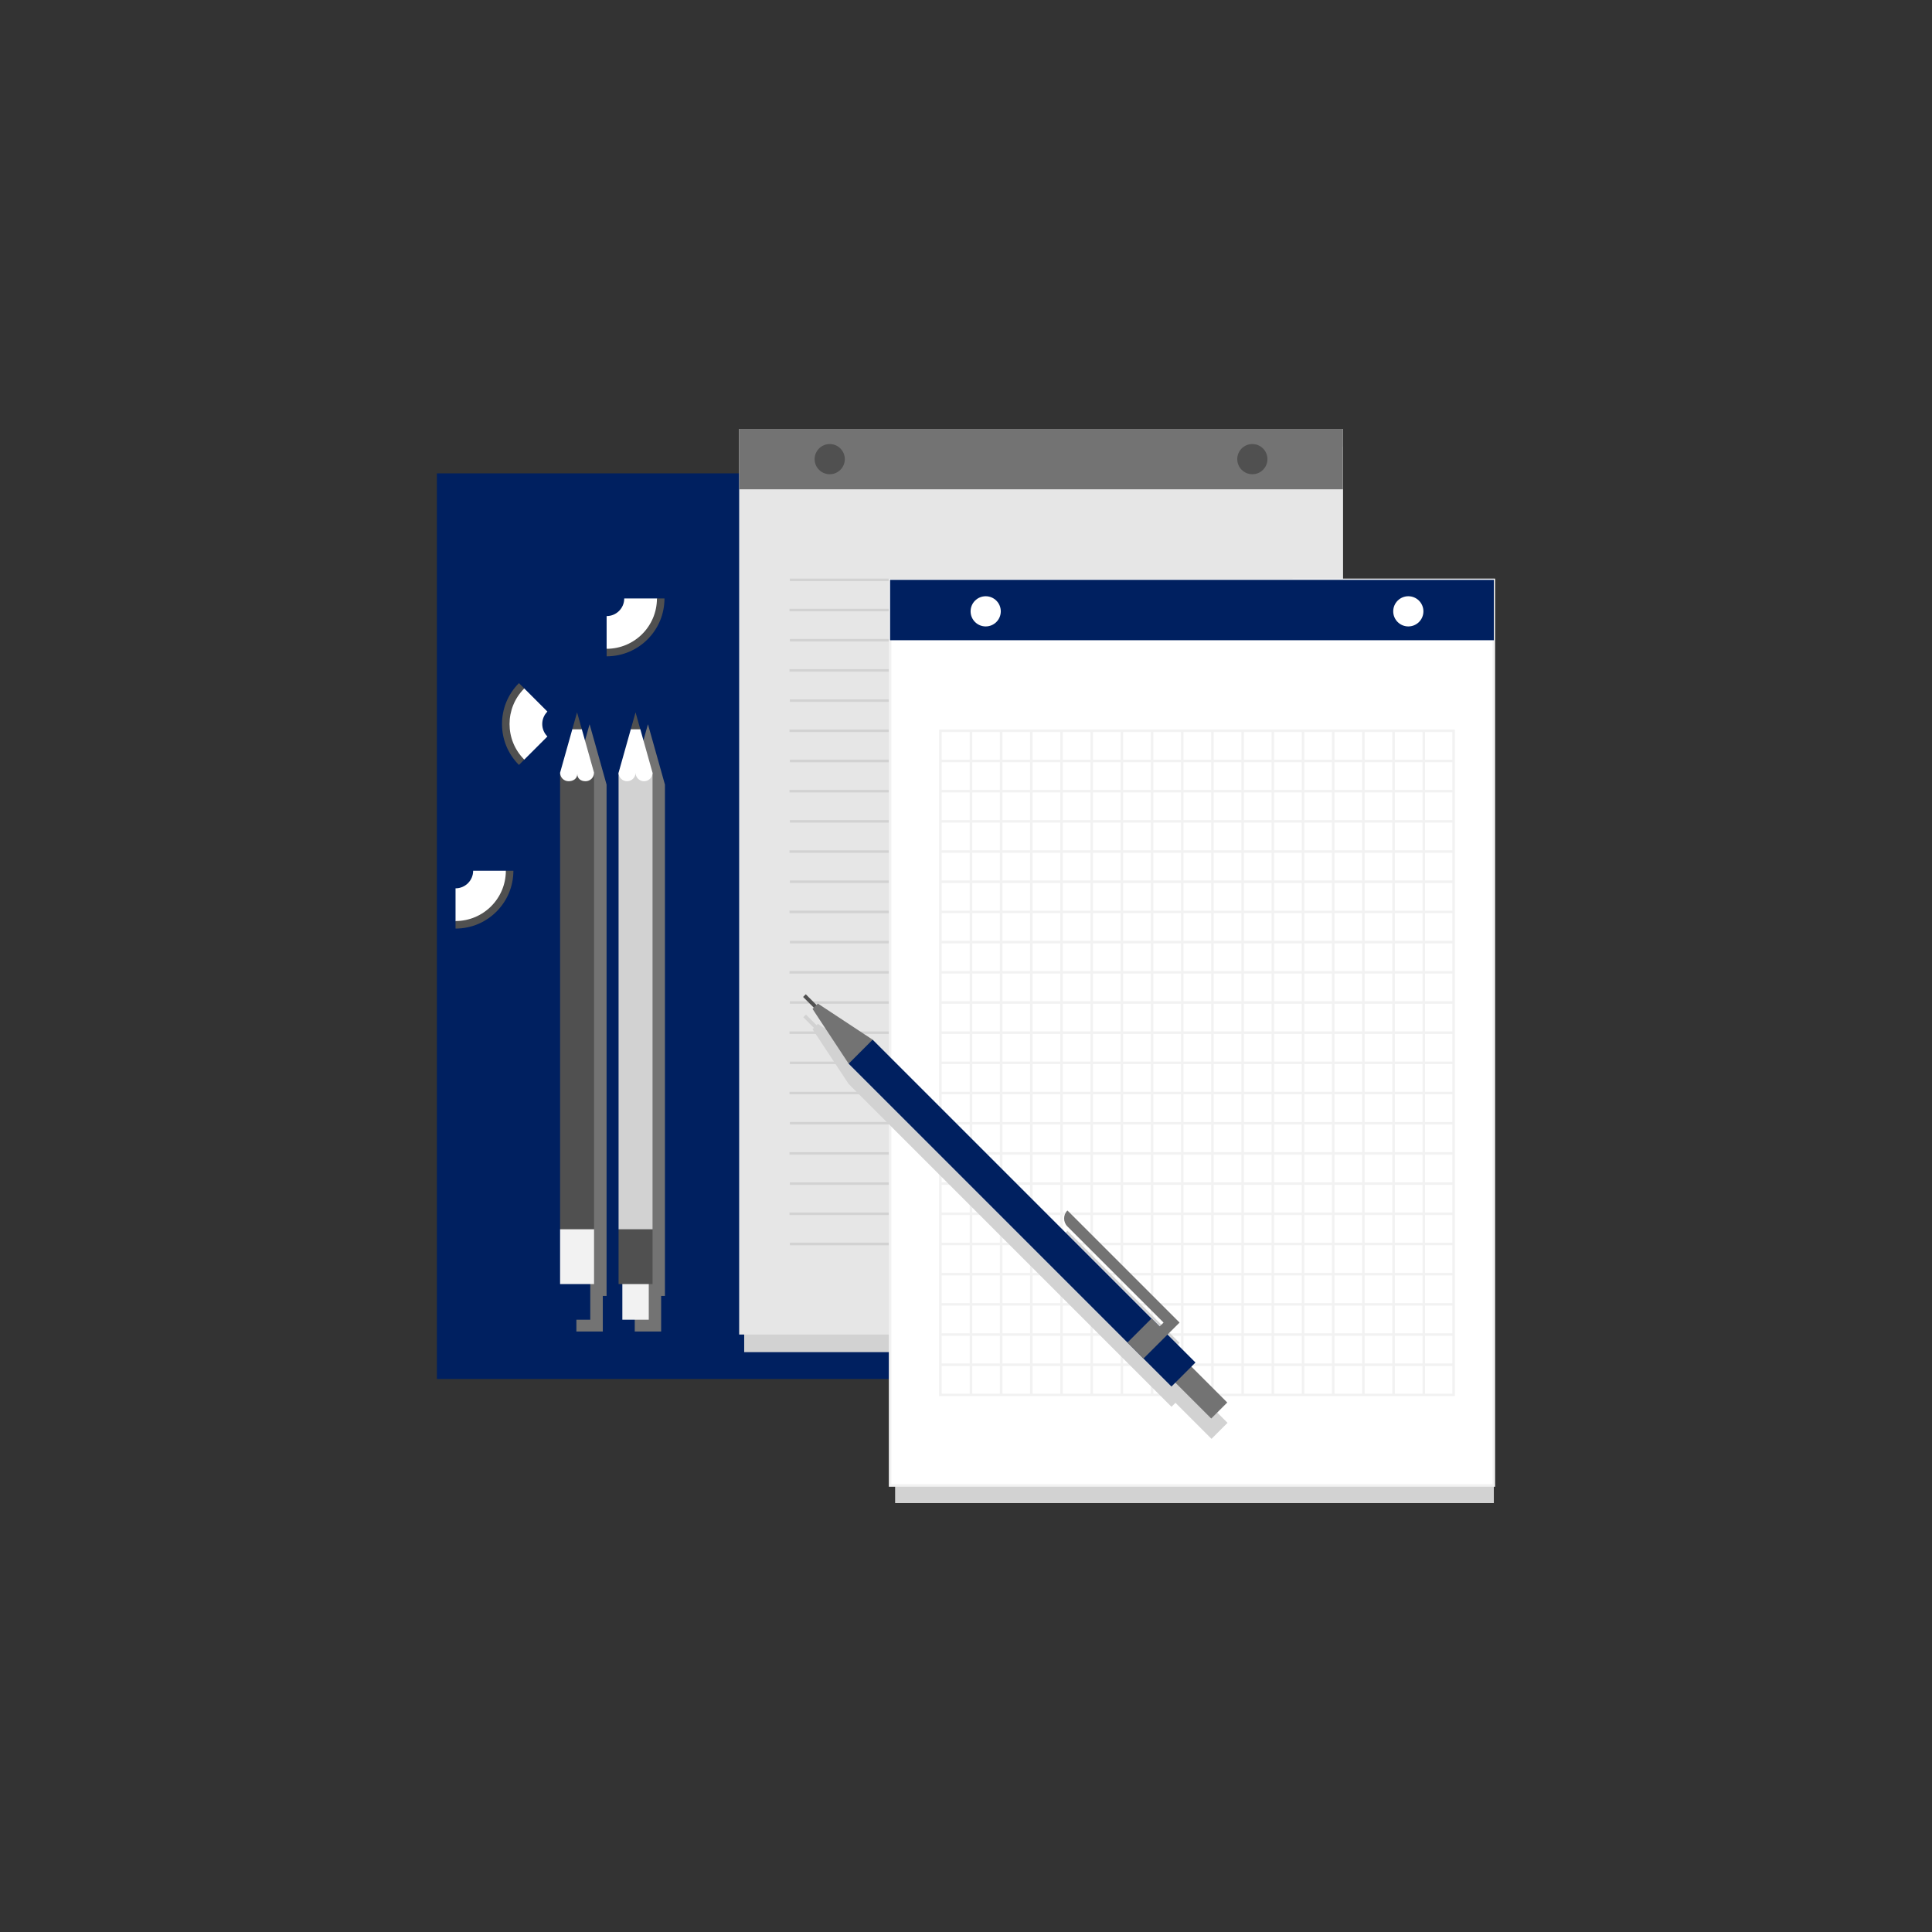 <svg viewBox="0 0 960 960" xmlns="http://www.w3.org/2000/svg" xmlns:xlink="http://www.w3.org/1999/xlink" id="5e206334-a6c9-498b-9c04-704b60c931c9" overflow="hidden"><rect x="0" y="0" width="960" height="960" fill="#333333" stroke="none"/><style>
.MsftOfcResponsive_Fill_002060 {
 fill:#002060; 
}
</style>
<rect x="217.09" y="235.209" width="300" height="450" class="MsftOfcResponsive_Fill_002060" fill="#002060"/><g><rect x="369.785" y="221.875" width="297.5" height="450" class="st1" fill="#D2D2D2"/><rect x="367.285" y="213.125" width="300" height="450" class="st2" fill="#E6E6E6"/><g><g><rect x="392.468" y="287.5" width="249.818" height="1.25" class="st1" fill="#D2D2D2"/><rect x="392.285" y="302.5" width="249.818" height="1.25" class="st1" fill="#D2D2D2"/><rect x="392.468" y="317.5" width="249.818" height="1.25" class="st1" fill="#D2D2D2"/><rect x="392.285" y="332.5" width="249.818" height="1.25" class="st1" fill="#D2D2D2"/><rect x="392.468" y="347.5" width="249.818" height="1.25" class="st1" fill="#D2D2D2"/><rect x="392.285" y="362.5" width="249.818" height="1.25" class="st1" fill="#D2D2D2"/><rect x="392.468" y="377.5" width="249.818" height="1.25" class="st1" fill="#D2D2D2"/><rect x="392.285" y="392.5" width="249.818" height="1.25" class="st1" fill="#D2D2D2"/></g><g><rect x="392.468" y="407.5" width="249.818" height="1.25" class="st1" fill="#D2D2D2"/><rect x="392.285" y="422.5" width="249.818" height="1.25" class="st1" fill="#D2D2D2"/><rect x="392.468" y="437.5" width="249.818" height="1.25" class="st1" fill="#D2D2D2"/><rect x="392.285" y="452.5" width="249.818" height="1.25" class="st1" fill="#D2D2D2"/><rect x="392.468" y="467.5" width="249.818" height="1.25" class="st1" fill="#D2D2D2"/><rect x="392.285" y="482.5" width="249.818" height="1.25" class="st1" fill="#D2D2D2"/><rect x="392.468" y="497.5" width="249.818" height="1.25" class="st1" fill="#D2D2D2"/><rect x="392.285" y="512.5" width="249.818" height="1.25" class="st1" fill="#D2D2D2"/></g><g><rect x="392.468" y="527.5" width="249.818" height="1.25" class="st1" fill="#D2D2D2"/><rect x="392.285" y="542.5" width="249.818" height="1.25" class="st1" fill="#D2D2D2"/><rect x="392.468" y="557.5" width="249.818" height="1.25" class="st1" fill="#D2D2D2"/><rect x="392.285" y="572.5" width="249.818" height="1.25" class="st1" fill="#D2D2D2"/><rect x="392.468" y="587.5" width="249.818" height="1.25" class="st1" fill="#D2D2D2"/><rect x="392.285" y="602.5" width="249.818" height="1.25" class="st1" fill="#D2D2D2"/><rect x="392.468" y="617.5" width="249.818" height="1.25" class="st1" fill="#D2D2D2"/></g></g><rect x="367.285" y="213.125" width="300" height="30" class="st3" fill="#737373"/><circle cx="412.285" cy="228.144" r="7.5" class="st4" fill="#505050"/><circle cx="622.285" cy="228.144" r="7.5" class="st4" fill="#505050"/></g><g><rect x="444.785" y="296.875" width="297.5" height="450" class="st1" fill="#D2D2D2"/><rect x="442.285" y="288.125" width="300" height="450" class="st5" fill="#FFFFFF"/><path d="M742.91 738.75 441.66 738.75 441.66 287.5 742.91 287.5 742.91 738.75ZM442.91 737.5 741.66 737.5 741.66 288.75 442.91 288.75 442.91 737.5Z" class="st6" fill="#F2F2F2"/><path d="M466.66 362.5 466.66 693.75 722.91 693.75 722.91 362.5 466.66 362.5ZM588.093 572.5 588.093 558.75 601.843 558.75 601.843 572.5 588.093 572.5ZM601.843 573.75 601.843 587.5 588.093 587.5 588.093 573.75 601.843 573.75ZM601.843 483.75 601.843 497.5 588.093 497.5 588.093 483.75 601.843 483.75ZM588.093 482.5 588.093 468.75 601.843 468.75 601.843 482.5 588.093 482.5ZM588.093 542.5 588.093 528.75 601.843 528.75 601.843 542.5 588.093 542.5ZM601.843 543.75 601.843 557.5 588.093 557.5 588.093 543.75 601.843 543.75ZM588.093 527.5 588.093 513.75 601.843 513.75 601.843 527.5 588.093 527.5ZM588.093 512.5 588.093 498.75 601.843 498.75 601.843 512.5 588.093 512.5ZM586.843 497.5 573.093 497.5 573.093 483.75 586.843 483.75 586.843 497.5ZM586.843 498.75 586.843 512.5 573.093 512.5 573.093 498.75 586.843 498.75ZM586.843 513.75 586.843 527.5 573.093 527.5 573.093 513.75 586.843 513.75ZM586.843 528.75 586.843 542.5 573.093 542.5 573.093 528.75 586.843 528.75ZM586.843 543.75 586.843 557.5 573.093 557.5 573.093 543.75 586.843 543.75ZM586.843 558.75 586.843 572.5 573.093 572.5 573.093 558.75 586.843 558.75ZM603.093 558.75 616.843 558.75 616.843 572.5 603.093 572.5 603.093 558.75ZM603.093 557.5 603.093 543.75 616.843 543.75 616.843 557.5 603.093 557.5ZM603.093 542.5 603.093 528.75 616.843 528.75 616.843 542.5 603.093 542.5ZM603.093 527.5 603.093 513.75 616.843 513.75 616.843 527.5 603.093 527.5ZM603.093 512.5 603.093 498.75 616.843 498.75 616.843 512.5 603.093 512.5ZM603.093 497.5 603.093 483.75 616.843 483.75 616.843 497.5 603.093 497.5ZM603.093 482.5 603.093 468.75 616.843 468.75 616.843 482.5 603.093 482.5ZM603.093 467.5 603.093 453.75 616.843 453.75 616.843 467.5 603.093 467.5ZM601.843 467.5 588.093 467.5 588.093 453.75 601.843 453.75 601.843 467.5ZM586.843 467.5 573.093 467.5 573.093 453.75 586.843 453.75 586.843 467.5ZM586.843 468.75 586.843 482.5 573.093 482.5 573.093 468.75 586.843 468.75ZM571.843 482.5 558.093 482.5 558.093 468.75 571.843 468.75 571.843 482.5ZM571.843 483.75 571.843 497.5 558.093 497.5 558.093 483.75 571.843 483.75ZM571.843 498.75 571.843 512.5 558.093 512.5 558.093 498.75 571.843 498.75ZM571.843 513.75 571.843 527.5 558.093 527.5 558.093 513.75 571.843 513.75ZM571.843 528.75 571.843 542.5 558.093 542.5 558.093 528.75 571.843 528.75ZM571.843 543.75 571.843 557.5 558.093 557.5 558.093 543.75 571.843 543.75ZM571.843 558.75 571.843 572.5 558.093 572.5 558.093 558.75 571.843 558.75ZM571.843 573.75 571.843 587.5 558.093 587.5 558.093 573.75 571.843 573.75ZM573.093 573.75 586.843 573.75 586.843 587.5 573.093 587.5 573.093 573.75ZM586.843 588.75 586.843 602.5 573.093 602.5 573.093 588.75 586.843 588.75ZM588.093 588.75 601.843 588.75 601.843 602.5 588.093 602.5 588.093 588.75ZM603.093 588.75 616.843 588.75 616.843 602.5 603.093 602.5 603.093 588.75ZM603.093 587.5 603.093 573.75 616.843 573.75 616.843 587.5 603.093 587.5ZM618.093 573.75 631.843 573.75 631.843 587.5 618.093 587.5 618.093 573.75ZM618.093 572.5 618.093 558.75 631.843 558.75 631.843 572.5 618.093 572.5ZM618.093 557.5 618.093 543.75 631.843 543.75 631.843 557.5 618.093 557.5ZM618.093 542.5 618.093 528.75 631.843 528.75 631.843 542.5 618.093 542.5ZM618.093 527.5 618.093 513.75 631.843 513.75 631.843 527.5 618.093 527.5ZM618.093 512.5 618.093 498.75 631.843 498.75 631.843 512.5 618.093 512.5ZM618.093 497.5 618.093 483.75 631.843 483.75 631.843 497.5 618.093 497.5ZM618.093 482.5 618.093 468.75 631.843 468.75 631.843 482.5 618.093 482.5ZM618.093 467.5 618.093 453.75 631.843 453.75 631.843 467.5 618.093 467.5ZM618.093 452.5 618.093 438.75 631.843 438.75 631.843 452.5 618.093 452.5ZM616.843 452.5 603.093 452.5 603.093 438.75 616.843 438.75 616.843 452.5ZM601.843 452.5 588.093 452.5 588.093 438.75 601.843 438.75 601.843 452.5ZM586.843 452.5 573.093 452.5 573.093 438.75 586.843 438.75 586.843 452.5ZM571.843 452.5 558.093 452.5 558.093 438.75 571.843 438.75 571.843 452.5ZM571.843 453.75 571.843 467.5 558.093 467.5 558.093 453.75 571.843 453.75ZM556.843 467.5 543.093 467.5 543.093 453.75 556.843 453.75 556.843 467.5ZM556.843 468.75 556.843 482.5 543.093 482.5 543.093 468.75 556.843 468.75ZM556.843 483.75 556.843 497.5 543.093 497.5 543.093 483.75 556.843 483.75ZM556.843 498.75 556.843 512.5 543.093 512.5 543.093 498.75 556.843 498.75ZM556.843 513.75 556.843 527.5 543.093 527.5 543.093 513.75 556.843 513.75ZM556.843 528.75 556.843 542.5 543.093 542.5 543.093 528.75 556.843 528.75ZM556.843 543.75 556.843 557.5 543.093 557.5 543.093 543.75 556.843 543.75ZM556.843 558.75 556.843 572.5 543.093 572.5 543.093 558.75 556.843 558.75ZM556.843 573.75 556.843 587.5 543.093 587.5 543.093 573.75 556.843 573.75ZM556.843 588.75 556.843 602.5 543.093 602.5 543.093 588.75 556.843 588.75ZM558.093 588.75 571.843 588.75 571.843 602.5 558.093 602.5 558.093 588.75ZM571.843 603.75 571.843 617.5 558.093 617.5 558.093 603.75 571.843 603.75ZM573.093 603.75 586.843 603.75 586.843 617.5 573.093 617.5 573.093 603.75ZM588.093 603.75 601.843 603.75 601.843 617.5 588.093 617.5 588.093 603.75ZM603.093 603.75 616.843 603.75 616.843 617.5 603.093 617.5 603.093 603.75ZM618.093 603.75 631.843 603.75 631.843 617.5 618.093 617.5 618.093 603.75ZM618.093 602.5 618.093 588.75 631.843 588.75 631.843 602.5 618.093 602.5ZM633.093 588.75 646.843 588.75 646.843 602.5 633.093 602.5 633.093 588.75ZM633.093 587.5 633.093 573.75 646.843 573.75 646.843 587.5 633.093 587.5ZM633.093 572.5 633.093 558.75 646.843 558.75 646.843 572.5 633.093 572.5ZM633.093 557.5 633.093 543.75 646.843 543.75 646.843 557.5 633.093 557.5ZM633.093 542.5 633.093 528.75 646.843 528.75 646.843 542.5 633.093 542.5ZM633.093 527.5 633.093 513.75 646.843 513.75 646.843 527.5 633.093 527.5ZM633.093 512.5 633.093 498.75 646.843 498.75 646.843 512.5 633.093 512.5ZM633.093 497.5 633.093 483.75 646.843 483.75 646.843 497.5 633.093 497.5ZM633.093 482.5 633.093 468.75 646.843 468.75 646.843 482.5 633.093 482.5ZM633.093 467.5 633.093 453.75 646.843 453.75 646.843 467.5 633.093 467.5ZM633.093 452.5 633.093 438.75 646.843 438.75 646.843 452.5 633.093 452.5ZM633.093 437.5 633.093 423.75 646.843 423.75 646.843 437.5 633.093 437.5ZM631.843 437.5 618.093 437.5 618.093 423.75 631.843 423.75 631.843 437.5ZM616.843 437.5 603.093 437.5 603.093 423.75 616.843 423.75 616.843 437.5ZM601.843 437.5 588.093 437.5 588.093 423.75 601.843 423.75 601.843 437.5ZM586.843 437.5 573.093 437.5 573.093 423.75 586.843 423.75 586.843 437.5ZM571.843 437.5 558.093 437.5 558.093 423.75 571.843 423.75 571.843 437.5ZM556.843 437.5 543.093 437.5 543.093 423.75 556.843 423.75 556.843 437.5ZM556.843 438.75 556.843 452.5 543.093 452.5 543.093 438.75 556.843 438.75ZM541.843 452.5 528.093 452.5 528.093 438.75 541.843 438.75 541.843 452.5ZM541.843 453.75 541.843 467.5 528.093 467.5 528.093 453.75 541.843 453.75ZM541.843 468.75 541.843 482.5 528.093 482.5 528.093 468.75 541.843 468.75ZM541.843 483.75 541.843 497.5 528.093 497.5 528.093 483.75 541.843 483.75ZM541.843 498.75 541.843 512.5 528.093 512.5 528.093 498.75 541.843 498.75ZM541.843 513.75 541.843 527.5 528.093 527.5 528.093 513.75 541.843 513.75ZM541.843 528.75 541.843 542.5 528.093 542.5 528.093 528.75 541.843 528.75ZM541.843 543.75 541.843 557.5 528.093 557.5 528.093 543.75 541.843 543.75ZM541.843 558.75 541.843 572.5 528.093 572.5 528.093 558.75 541.843 558.75ZM541.843 573.75 541.843 587.5 528.093 587.5 528.093 573.75 541.843 573.75ZM541.843 588.75 541.843 602.5 528.093 602.5 528.093 588.75 541.843 588.75ZM541.843 603.75 541.843 617.5 528.093 617.5 528.093 603.75 541.843 603.75ZM543.093 603.75 556.843 603.75 556.843 617.5 543.093 617.5 543.093 603.75ZM556.843 618.75 556.843 632.5 543.093 632.5 543.093 618.75 556.843 618.75ZM558.093 618.75 571.843 618.75 571.843 632.5 558.093 632.5 558.093 618.75ZM573.093 618.75 586.843 618.75 586.843 632.5 573.093 632.5 573.093 618.75ZM588.093 618.75 601.843 618.75 601.843 632.5 588.093 632.5 588.093 618.75ZM603.093 618.75 616.843 618.75 616.843 632.5 603.093 632.5 603.093 618.75ZM618.093 618.75 631.843 618.75 631.843 632.5 618.093 632.5 618.093 618.75ZM633.093 618.75 646.843 618.75 646.843 632.5 633.093 632.5 633.093 618.75ZM633.093 617.5 633.093 603.75 646.843 603.75 646.843 617.5 633.093 617.5ZM648.093 603.75 661.843 603.75 661.843 617.5 648.093 617.5 648.093 603.75ZM648.093 602.5 648.093 588.75 661.843 588.75 661.843 602.5 648.093 602.5ZM648.093 587.5 648.093 573.75 661.843 573.75 661.843 587.5 648.093 587.5ZM648.093 572.5 648.093 558.75 661.843 558.75 661.843 572.5 648.093 572.5ZM648.093 557.5 648.093 543.75 661.843 543.75 661.843 557.5 648.093 557.5ZM648.093 542.5 648.093 528.75 661.843 528.75 661.843 542.5 648.093 542.5ZM648.093 527.5 648.093 513.75 661.843 513.75 661.843 527.5 648.093 527.5ZM648.093 512.5 648.093 498.75 661.843 498.75 661.843 512.5 648.093 512.5ZM648.093 497.5 648.093 483.75 661.843 483.75 661.843 497.5 648.093 497.5ZM648.093 482.5 648.093 468.75 661.843 468.75 661.843 482.5 648.093 482.5ZM648.093 467.5 648.093 453.75 661.843 453.75 661.843 467.5 648.093 467.5ZM648.093 452.5 648.093 438.75 661.843 438.75 661.843 452.5 648.093 452.5ZM648.093 437.5 648.093 423.75 661.843 423.75 661.843 437.5 648.093 437.5ZM648.093 422.5 648.093 408.75 661.843 408.75 661.843 422.5 648.093 422.5ZM646.843 422.5 633.093 422.5 633.093 408.75 646.843 408.75 646.843 422.5ZM631.843 422.5 618.093 422.5 618.093 408.75 631.843 408.75 631.843 422.5ZM616.843 422.5 603.093 422.5 603.093 408.75 616.843 408.75 616.843 422.5ZM601.843 422.5 588.093 422.5 588.093 408.75 601.843 408.75 601.843 422.5ZM586.843 422.5 573.093 422.5 573.093 408.75 586.843 408.75 586.843 422.5ZM571.843 422.5 558.093 422.5 558.093 408.75 571.843 408.75 571.843 422.5ZM556.843 422.5 543.093 422.5 543.093 408.75 556.843 408.75 556.843 422.5ZM541.843 422.5 528.093 422.5 528.093 408.75 541.843 408.75 541.843 422.5ZM541.843 423.75 541.843 437.5 528.093 437.5 528.093 423.75 541.843 423.75ZM526.843 437.5 513.093 437.5 513.093 423.75 526.843 423.75 526.843 437.5ZM526.843 438.75 526.843 452.5 513.093 452.5 513.093 438.75 526.843 438.75ZM526.843 453.75 526.843 467.5 513.093 467.5 513.093 453.75 526.843 453.75ZM526.843 468.75 526.843 482.5 513.093 482.5 513.093 468.75 526.843 468.75ZM526.843 483.75 526.843 497.5 513.093 497.5 513.093 483.75 526.843 483.75ZM526.843 498.75 526.843 512.5 513.093 512.5 513.093 498.75 526.843 498.75ZM526.843 513.75 526.843 527.5 513.093 527.5 513.093 513.75 526.843 513.75ZM526.843 528.75 526.843 542.5 513.093 542.5 513.093 528.75 526.843 528.75ZM526.843 543.75 526.843 557.5 513.093 557.5 513.093 543.75 526.843 543.75ZM526.843 558.75 526.843 572.5 513.093 572.5 513.093 558.75 526.843 558.75ZM526.843 573.75 526.843 587.5 513.093 587.5 513.093 573.75 526.843 573.75ZM526.843 588.75 526.843 602.5 513.093 602.5 513.093 588.75 526.843 588.75ZM526.843 603.75 526.843 617.5 513.093 617.5 513.093 603.75 526.843 603.75ZM526.843 618.75 526.843 632.5 513.093 632.5 513.093 618.75 526.843 618.75ZM528.093 618.75 541.843 618.75 541.843 632.5 528.093 632.5 528.093 618.75ZM541.843 633.75 541.843 647.5 528.093 647.5 528.093 633.75 541.843 633.75ZM543.093 633.75 556.843 633.75 556.843 647.5 543.093 647.5 543.093 633.75ZM558.093 633.75 571.843 633.75 571.843 647.5 558.093 647.5 558.093 633.75ZM573.093 633.75 586.843 633.75 586.843 647.5 573.093 647.5 573.093 633.75ZM588.093 633.75 601.843 633.75 601.843 647.5 588.093 647.5 588.093 633.75ZM603.093 633.75 616.843 633.75 616.843 647.5 603.093 647.5 603.093 633.75ZM618.093 633.75 631.843 633.75 631.843 647.5 618.093 647.5 618.093 633.75ZM633.093 633.75 646.843 633.75 646.843 647.5 633.093 647.5 633.093 633.75ZM648.093 633.75 661.843 633.75 661.843 647.5 648.093 647.5 648.093 633.75ZM648.093 632.5 648.093 618.75 661.843 618.75 661.843 632.5 648.093 632.5ZM663.093 618.75 676.843 618.75 676.843 632.5 663.093 632.5 663.093 618.75ZM663.093 617.5 663.093 603.75 676.843 603.75 676.843 617.5 663.093 617.5ZM663.093 602.5 663.093 588.75 676.843 588.75 676.843 602.5 663.093 602.5ZM663.093 587.5 663.093 573.75 676.843 573.75 676.843 587.5 663.093 587.5ZM663.093 572.5 663.093 558.75 676.843 558.75 676.843 572.5 663.093 572.5ZM663.093 557.5 663.093 543.75 676.843 543.75 676.843 557.5 663.093 557.5ZM663.093 542.5 663.093 528.75 676.843 528.75 676.843 542.5 663.093 542.5ZM663.093 527.5 663.093 513.75 676.843 513.75 676.843 527.5 663.093 527.5ZM663.093 512.5 663.093 498.75 676.843 498.75 676.843 512.5 663.093 512.5ZM663.093 497.5 663.093 483.75 676.843 483.75 676.843 497.5 663.093 497.5ZM663.093 482.5 663.093 468.75 676.843 468.75 676.843 482.5 663.093 482.5ZM663.093 467.5 663.093 453.75 676.843 453.75 676.843 467.5 663.093 467.5ZM663.093 452.5 663.093 438.75 676.843 438.75 676.843 452.5 663.093 452.5ZM663.093 437.5 663.093 423.75 676.843 423.75 676.843 437.5 663.093 437.5ZM663.093 422.5 663.093 408.75 676.843 408.75 676.843 422.5 663.093 422.5ZM663.093 407.5 663.093 393.75 676.843 393.75 676.843 407.5 663.093 407.5ZM661.843 407.5 648.093 407.5 648.093 393.75 661.843 393.75 661.843 407.5ZM646.843 407.5 633.093 407.5 633.093 393.75 646.843 393.75 646.843 407.5ZM631.843 407.5 618.093 407.5 618.093 393.75 631.843 393.75 631.843 407.5ZM616.843 407.5 603.093 407.5 603.093 393.75 616.843 393.75 616.843 407.5ZM601.843 407.5 588.093 407.5 588.093 393.75 601.843 393.75 601.843 407.5ZM586.843 407.5 573.093 407.5 573.093 393.75 586.843 393.75 586.843 407.5ZM571.843 407.5 558.093 407.5 558.093 393.75 571.843 393.75 571.843 407.5ZM556.843 407.5 543.093 407.5 543.093 393.75 556.843 393.75 556.843 407.5ZM541.843 407.5 528.093 407.5 528.093 393.75 541.843 393.75 541.843 407.5ZM526.843 407.5 513.093 407.5 513.093 393.75 526.843 393.75 526.843 407.5ZM526.843 408.75 526.843 422.5 513.093 422.5 513.093 408.75 526.843 408.75ZM511.843 422.5 498.093 422.5 498.093 408.75 511.843 408.75 511.843 422.5ZM511.843 423.75 511.843 437.5 498.093 437.5 498.093 423.75 511.843 423.75ZM511.843 438.75 511.843 452.5 498.093 452.5 498.093 438.75 511.843 438.75ZM511.843 453.75 511.843 467.5 498.093 467.5 498.093 453.75 511.843 453.75ZM511.843 468.75 511.843 482.5 498.093 482.5 498.093 468.75 511.843 468.75ZM511.843 483.75 511.843 497.5 498.093 497.5 498.093 483.75 511.843 483.75ZM511.843 498.75 511.843 512.5 498.093 512.5 498.093 498.75 511.843 498.75ZM511.843 513.75 511.843 527.5 498.093 527.5 498.093 513.75 511.843 513.75ZM511.843 528.75 511.843 542.5 498.093 542.5 498.093 528.75 511.843 528.75ZM511.843 543.75 511.843 557.5 498.093 557.5 498.093 543.75 511.843 543.75ZM511.843 558.75 511.843 572.5 498.093 572.5 498.093 558.75 511.843 558.75ZM511.843 573.75 511.843 587.5 498.093 587.5 498.093 573.75 511.843 573.75ZM511.843 588.75 511.843 602.5 498.093 602.5 498.093 588.75 511.843 588.75ZM511.843 603.75 511.843 617.5 498.093 617.5 498.093 603.75 511.843 603.75ZM511.843 618.75 511.843 632.5 498.093 632.5 498.093 618.75 511.843 618.75ZM511.843 633.75 511.843 647.5 498.093 647.5 498.093 633.75 511.843 633.75ZM513.093 633.75 526.843 633.75 526.843 647.5 513.093 647.5 513.093 633.75ZM526.843 648.75 526.843 662.5 513.093 662.5 513.093 648.75 526.843 648.75ZM528.093 648.75 541.843 648.75 541.843 662.5 528.093 662.5 528.093 648.75ZM543.093 648.75 556.843 648.75 556.843 662.5 543.093 662.5 543.093 648.75ZM558.093 648.75 571.843 648.75 571.843 662.5 558.093 662.5 558.093 648.75ZM573.093 648.75 586.843 648.75 586.843 662.5 573.093 662.5 573.093 648.75ZM588.093 648.75 601.843 648.75 601.843 662.5 588.093 662.5 588.093 648.75ZM603.093 648.75 616.843 648.75 616.843 662.5 603.093 662.5 603.093 648.75ZM618.093 648.75 631.843 648.75 631.843 662.5 618.093 662.5 618.093 648.75ZM633.093 648.75 646.843 648.75 646.843 662.5 633.093 662.5 633.093 648.75ZM648.093 648.75 661.843 648.75 661.843 662.5 648.093 662.5 648.093 648.75ZM663.093 648.75 676.843 648.75 676.843 662.5 663.093 662.5 663.093 648.75ZM663.093 647.5 663.093 633.75 676.843 633.75 676.843 647.5 663.093 647.5ZM678.093 633.75 691.843 633.75 691.843 647.5 678.093 647.5 678.093 633.75ZM678.093 632.5 678.093 618.75 691.843 618.75 691.843 632.5 678.093 632.5ZM678.093 617.5 678.093 603.75 691.843 603.75 691.843 617.5 678.093 617.5ZM678.093 602.5 678.093 588.75 691.843 588.75 691.843 602.5 678.093 602.5ZM678.093 587.5 678.093 573.75 691.843 573.75 691.843 587.5 678.093 587.5ZM678.093 572.5 678.093 558.75 691.843 558.75 691.843 572.5 678.093 572.5ZM678.093 557.5 678.093 543.75 691.843 543.75 691.843 557.5 678.093 557.5ZM678.093 542.5 678.093 528.75 691.843 528.75 691.843 542.5 678.093 542.5ZM678.093 527.5 678.093 513.75 691.843 513.75 691.843 527.5 678.093 527.5ZM678.093 512.5 678.093 498.75 691.843 498.75 691.843 512.5 678.093 512.5ZM678.093 497.5 678.093 483.75 691.843 483.75 691.843 497.5 678.093 497.5ZM678.093 482.5 678.093 468.75 691.843 468.75 691.843 482.5 678.093 482.5ZM678.093 467.5 678.093 453.75 691.843 453.75 691.843 467.5 678.093 467.5ZM678.093 452.5 678.093 438.75 691.843 438.75 691.843 452.5 678.093 452.5ZM678.093 437.5 678.093 423.75 691.843 423.75 691.843 437.5 678.093 437.5ZM678.093 422.5 678.093 408.75 691.843 408.75 691.843 422.5 678.093 422.5ZM678.093 407.5 678.093 393.75 691.843 393.75 691.843 407.5 678.093 407.5ZM678.093 392.5 678.093 378.75 691.843 378.75 691.843 392.5 678.093 392.5ZM676.843 392.5 663.093 392.5 663.093 378.75 676.843 378.75 676.843 392.5ZM661.843 392.5 648.093 392.5 648.093 378.75 661.843 378.75 661.843 392.5ZM646.843 392.5 633.093 392.5 633.093 378.75 646.843 378.75 646.843 392.5ZM631.843 392.5 618.093 392.5 618.093 378.75 631.843 378.75 631.843 392.5ZM616.843 392.5 603.093 392.5 603.093 378.75 616.843 378.75 616.843 392.5ZM601.843 392.5 588.093 392.5 588.093 378.75 601.843 378.75 601.843 392.5ZM586.843 392.5 573.093 392.5 573.093 378.75 586.843 378.75 586.843 392.5ZM571.843 392.5 558.093 392.5 558.093 378.75 571.843 378.75 571.843 392.5ZM556.843 392.5 543.093 392.5 543.093 378.75 556.843 378.75 556.843 392.5ZM541.843 392.5 528.093 392.5 528.093 378.75 541.843 378.75 541.843 392.5ZM526.843 392.5 513.093 392.5 513.093 378.75 526.843 378.75 526.843 392.5ZM511.843 392.5 498.093 392.5 498.093 378.75 511.843 378.75 511.843 392.5ZM511.843 393.75 511.843 407.5 498.093 407.5 498.093 393.75 511.843 393.75ZM496.843 407.5 483.093 407.5 483.093 393.75 496.843 393.75 496.843 407.5ZM496.843 408.75 496.843 422.5 483.093 422.5 483.093 408.75 496.843 408.75ZM496.843 423.75 496.843 437.5 483.093 437.5 483.093 423.75 496.843 423.75ZM496.843 438.75 496.843 452.5 483.093 452.5 483.093 438.75 496.843 438.75ZM496.843 453.75 496.843 467.5 483.093 467.5 483.093 453.75 496.843 453.75ZM496.843 468.75 496.843 482.5 483.093 482.5 483.093 468.75 496.843 468.75ZM496.843 483.75 496.843 497.5 483.093 497.5 483.093 483.75 496.843 483.75ZM496.843 498.75 496.843 512.5 483.093 512.5 483.093 498.75 496.843 498.75ZM496.843 513.75 496.843 527.5 483.093 527.5 483.093 513.75 496.843 513.75ZM496.843 528.75 496.843 542.5 483.093 542.5 483.093 528.75 496.843 528.75ZM496.843 543.75 496.843 557.5 483.093 557.5 483.093 543.75 496.843 543.75ZM496.843 558.75 496.843 572.5 483.093 572.5 483.093 558.75 496.843 558.75ZM496.843 573.75 496.843 587.5 483.093 587.5 483.093 573.75 496.843 573.75ZM496.843 588.75 496.843 602.5 483.093 602.5 483.093 588.75 496.843 588.75ZM496.843 603.75 496.843 617.5 483.093 617.5 483.093 603.75 496.843 603.75ZM496.843 618.75 496.843 632.5 483.093 632.5 483.093 618.75 496.843 618.75ZM496.843 633.75 496.843 647.5 483.093 647.5 483.093 633.75 496.843 633.75ZM496.843 648.75 496.843 662.5 483.093 662.5 483.093 648.75 496.843 648.75ZM498.093 648.75 511.843 648.75 511.843 662.5 498.093 662.5 498.093 648.75ZM511.843 663.75 511.843 677.5 498.093 677.5 498.093 663.75 511.843 663.75ZM513.093 663.75 526.843 663.75 526.843 677.5 513.093 677.5 513.093 663.75ZM528.093 663.75 541.843 663.75 541.843 677.5 528.093 677.5 528.093 663.75ZM543.093 663.75 556.843 663.75 556.843 677.5 543.093 677.5 543.093 663.75ZM558.093 663.75 571.843 663.75 571.843 677.5 558.093 677.5 558.093 663.75ZM573.093 663.75 586.843 663.75 586.843 677.5 573.093 677.5 573.093 663.75ZM588.093 663.75 601.843 663.75 601.843 677.5 588.093 677.5 588.093 663.75ZM603.093 663.75 616.843 663.75 616.843 677.5 603.093 677.5 603.093 663.75ZM618.093 663.75 631.843 663.75 631.843 677.5 618.093 677.5 618.093 663.75ZM633.093 663.75 646.843 663.75 646.843 677.5 633.093 677.5 633.093 663.75ZM648.093 663.75 661.843 663.75 661.843 677.5 648.093 677.5 648.093 663.75ZM663.093 663.75 676.843 663.75 676.843 677.5 663.093 677.5 663.093 663.75ZM678.093 663.75 691.843 663.75 691.843 677.5 678.093 677.5 678.093 663.75ZM678.093 662.5 678.093 648.75 691.843 648.75 691.843 662.5 678.093 662.5ZM693.093 648.75 706.843 648.75 706.843 662.5 693.093 662.5 693.093 648.75ZM693.093 647.5 693.093 633.75 706.843 633.75 706.843 647.5 693.093 647.5ZM693.093 632.5 693.093 618.75 706.843 618.75 706.843 632.5 693.093 632.5ZM693.093 617.5 693.093 603.75 706.843 603.75 706.843 617.5 693.093 617.5ZM693.093 602.5 693.093 588.75 706.843 588.75 706.843 602.5 693.093 602.5ZM693.093 587.5 693.093 573.75 706.843 573.75 706.843 587.5 693.093 587.5ZM693.093 572.5 693.093 558.75 706.843 558.75 706.843 572.5 693.093 572.5ZM693.093 557.5 693.093 543.75 706.843 543.75 706.843 557.5 693.093 557.5ZM693.093 542.5 693.093 528.75 706.843 528.75 706.843 542.5 693.093 542.5ZM693.093 527.5 693.093 513.75 706.843 513.75 706.843 527.5 693.093 527.5ZM693.093 512.5 693.093 498.75 706.843 498.75 706.843 512.5 693.093 512.5ZM693.093 497.5 693.093 483.75 706.843 483.75 706.843 497.5 693.093 497.5ZM693.093 482.5 693.093 468.75 706.843 468.75 706.843 482.5 693.093 482.5ZM693.093 467.5 693.093 453.75 706.843 453.75 706.843 467.5 693.093 467.5ZM693.093 452.5 693.093 438.75 706.843 438.75 706.843 452.5 693.093 452.5ZM693.093 437.5 693.093 423.75 706.843 423.75 706.843 437.5 693.093 437.5ZM693.093 422.5 693.093 408.75 706.843 408.75 706.843 422.5 693.093 422.5ZM693.093 407.5 693.093 393.75 706.843 393.75 706.843 407.5 693.093 407.5ZM693.093 392.5 693.093 378.75 706.843 378.75 706.843 392.5 693.093 392.5ZM693.093 377.5 693.093 363.75 706.843 363.75 706.843 377.5 693.093 377.5ZM691.843 377.5 678.093 377.5 678.093 363.75 691.843 363.75 691.843 377.5ZM676.843 377.5 663.093 377.5 663.093 363.75 676.843 363.75 676.843 377.5ZM661.843 377.5 648.093 377.5 648.093 363.75 661.843 363.75 661.843 377.5ZM646.843 377.5 633.093 377.5 633.093 363.75 646.843 363.75 646.843 377.5ZM631.843 377.5 618.093 377.5 618.093 363.75 631.843 363.75 631.843 377.5ZM616.843 377.5 603.093 377.5 603.093 363.75 616.843 363.75 616.843 377.5ZM601.843 377.5 588.093 377.5 588.093 363.75 601.843 363.75 601.843 377.5ZM586.843 377.5 573.093 377.5 573.093 363.75 586.843 363.75 586.843 377.5ZM571.843 377.5 558.093 377.5 558.093 363.75 571.843 363.75 571.843 377.5ZM556.843 377.5 543.093 377.5 543.093 363.75 556.843 363.75 556.843 377.5ZM541.843 377.5 528.093 377.5 528.093 363.75 541.843 363.75 541.843 377.5ZM526.843 377.5 513.093 377.5 513.093 363.75 526.843 363.75 526.843 377.5ZM511.843 377.5 498.093 377.5 498.093 363.75 511.843 363.75 511.843 377.5ZM496.843 377.5 483.093 377.5 483.093 363.75 496.843 363.75 496.843 377.5ZM496.843 378.75 496.843 392.5 483.093 392.5 483.093 378.75 496.843 378.75ZM481.843 392.5 467.91 392.5 467.91 378.75 481.842 378.75 481.842 392.5ZM467.91 393.75 481.842 393.75 481.842 407.5 467.91 407.5 467.91 393.75ZM481.843 408.75 481.843 422.5 467.91 422.5 467.91 408.75 481.843 408.75ZM467.91 423.75 481.842 423.75 481.842 437.5 467.91 437.5 467.91 423.75ZM481.843 438.75 481.843 452.5 467.91 452.5 467.91 438.75 481.843 438.75ZM467.91 453.75 481.842 453.75 481.842 467.5 467.91 467.5 467.91 453.75ZM481.843 468.75 481.843 482.5 467.91 482.5 467.91 468.75 481.843 468.75ZM467.91 483.75 481.842 483.75 481.842 497.5 467.91 497.5 467.91 483.75ZM481.843 498.75 481.843 512.5 467.91 512.5 467.91 498.75 481.843 498.75ZM467.91 513.75 481.842 513.75 481.842 527.5 467.91 527.5 467.91 513.75ZM481.843 528.75 481.843 542.5 467.91 542.5 467.91 528.75 481.843 528.75ZM467.91 543.75 481.842 543.75 481.842 557.5 467.91 557.5 467.91 543.75ZM481.843 558.75 481.843 572.5 467.91 572.5 467.91 558.75 481.843 558.75ZM467.91 573.75 481.842 573.75 481.842 587.5 467.91 587.5 467.91 573.75ZM481.843 588.75 481.843 602.5 467.91 602.5 467.91 588.75 481.843 588.75ZM467.91 603.75 481.842 603.75 481.842 617.5 467.91 617.5 467.91 603.75ZM481.843 618.75 481.843 632.5 467.91 632.5 467.91 618.75 481.843 618.75ZM467.91 633.75 481.842 633.75 481.842 647.5 467.91 647.5 467.91 633.75ZM481.843 648.75 481.843 662.5 467.91 662.5 467.91 648.75 481.843 648.75ZM467.91 663.75 481.842 663.75 481.842 677.5 467.91 677.5 467.91 663.75ZM483.093 663.75 496.843 663.75 496.843 677.5 483.093 677.5 483.093 663.75ZM496.843 678.75 496.843 692.5 483.093 692.5 483.093 678.75 496.843 678.75ZM498.093 678.75 511.843 678.75 511.843 692.5 498.093 692.5 498.093 678.75ZM513.093 678.75 526.843 678.75 526.843 692.5 513.093 692.5 513.093 678.75ZM528.093 678.75 541.843 678.75 541.843 692.5 528.093 692.5 528.093 678.75ZM543.093 678.75 556.843 678.75 556.843 692.5 543.093 692.5 543.093 678.75ZM558.093 678.75 571.843 678.75 571.843 692.5 558.093 692.5 558.093 678.75ZM573.093 678.75 586.843 678.75 586.843 692.5 573.093 692.5 573.093 678.75ZM588.093 678.75 601.843 678.75 601.843 692.5 588.093 692.5 588.093 678.75ZM603.093 678.75 616.843 678.75 616.843 692.5 603.093 692.5 603.093 678.75ZM618.093 678.75 631.843 678.75 631.843 692.5 618.093 692.5 618.093 678.75ZM633.093 678.75 646.843 678.75 646.843 692.5 633.093 692.5 633.093 678.75ZM648.093 678.75 661.843 678.75 661.843 692.5 648.093 692.5 648.093 678.75ZM663.093 678.75 676.843 678.75 676.843 692.5 663.093 692.5 663.093 678.75ZM678.093 678.75 691.843 678.75 691.843 692.5 678.093 692.5 678.093 678.75ZM693.093 678.75 706.843 678.75 706.843 692.5 693.093 692.5 693.093 678.75ZM693.093 677.5 693.093 663.75 706.843 663.75 706.843 677.5 693.093 677.5ZM708.093 663.75 721.661 663.75 721.661 677.5 708.093 677.5 708.093 663.75ZM708.093 662.5 708.093 648.75 721.661 648.75 721.661 662.5 708.093 662.5ZM721.66 647.5 708.092 647.5 708.092 633.75 721.66 633.75 721.66 647.5ZM708.093 632.5 708.093 618.75 721.661 618.75 721.661 632.5 708.093 632.5ZM721.66 617.5 708.092 617.5 708.092 603.75 721.66 603.75 721.66 617.5ZM708.093 602.5 708.093 588.75 721.661 588.75 721.661 602.5 708.093 602.5ZM721.66 587.5 708.092 587.5 708.092 573.75 721.66 573.75 721.66 587.5ZM708.093 572.5 708.093 558.75 721.661 558.75 721.661 572.5 708.093 572.5ZM721.66 557.5 708.092 557.5 708.092 543.75 721.66 543.75 721.66 557.5ZM708.093 542.5 708.093 528.75 721.661 528.75 721.661 542.5 708.093 542.5ZM721.66 527.5 708.092 527.5 708.092 513.75 721.66 513.75 721.66 527.5ZM708.093 512.5 708.093 498.75 721.661 498.75 721.661 512.5 708.093 512.5ZM721.66 497.5 708.092 497.5 708.092 483.75 721.66 483.75 721.66 497.5ZM708.093 482.5 708.093 468.75 721.661 468.75 721.661 482.5 708.093 482.5ZM721.66 467.5 708.092 467.5 708.092 453.75 721.66 453.75 721.66 467.5ZM708.093 452.5 708.093 438.75 721.661 438.75 721.661 452.5 708.093 452.5ZM721.66 437.5 708.092 437.5 708.092 423.75 721.66 423.75 721.66 437.5ZM708.093 422.5 708.093 408.75 721.661 408.75 721.661 422.5 708.093 422.5ZM721.66 407.5 708.092 407.5 708.092 393.75 721.66 393.75 721.66 407.5ZM708.093 392.5 708.093 378.75 721.661 378.75 721.661 392.5 708.093 392.5ZM721.66 377.5 708.092 377.5 708.092 363.75 721.66 363.75 721.66 377.5ZM481.843 363.75 481.843 377.5 467.91 377.5 467.91 363.75 481.843 363.75ZM467.91 678.75 481.842 678.75 481.842 692.5 467.91 692.5 467.91 678.75ZM708.093 692.5 708.093 678.75 721.661 678.75 721.661 692.5 708.093 692.5Z" class="st6" fill="#F2F2F2"/><rect x="442.285" y="288.125" width="300" height="30" class="MsftOfcResponsive_Fill_002060" fill="#002060"/><circle cx="489.785" cy="303.769" r="7.5" class="st5" fill="#FFFFFF"/><circle cx="699.785" cy="303.769" r="7.5" class="st5" fill="#FFFFFF"/></g><g><path d="M609.95 706.999 592.038 689.086 594.027 687.097 580.151 673.221 586.117 667.255 530.404 611.541C528.207 613.738 528.207 617.299 530.404 619.496L578.163 667.255 576.174 669.244 433.62 526.689 406.393 508.742 405.737 509.398 400.482 504.143 399.149 505.476 404.404 510.731 403.741 511.394 421.687 538.621 582.093 699.03 584.082 697.041 601.994 714.954 609.95 706.999Z" class="st1" fill="#D2D2D2"/><g><rect x="589.155" y="673.883" width="11.25" height="31.656" class="st3" fill="#737373" transform="matrix(0.707 -0.707 0.707 0.707 -313.491 622.565)"/><path d="M594.026 677.024 582.093 688.956 421.687 528.549C421.687 528.549 422.014 523.75 425.364 520.4 428.714 517.05 433.619 516.616 433.619 516.616L594.026 677.024Z" class="MsftOfcResponsive_Fill_002060" fill="#002060"/><rect x="402.725" y="493.141" width="1.885" height="10.896" class="st4" fill="#505050" transform="matrix(0.707 -0.707 0.707 0.707 -234.323 431.456)"/><path d="M586.116 657.182 530.403 601.468C528.206 603.665 528.206 607.226 530.403 609.423L578.162 657.182 576.192 659.152 572.184 655.144 560.206 667.121 568.161 675.076 586.116 657.182Z" class="st3" fill="#737373"/><path d="M403.741 501.321 421.687 528.549 433.62 516.616 406.393 498.67Z" class="st3" fill="#737373"/></g></g><g><path d="M295.342 368.3 292.963 359.86 290.592 368.3 284.523 389.86 284.523 643.94 286.403 643.94 286.403 661.64 299.523 661.64 299.523 643.94 301.403 643.94 301.403 389.86Z" class="st3" fill="#737373"/><g><rect x="280.178" y="633.027" width="13.125" height="22.718" class="MsftOfcResponsive_Fill_002060" fill="#002060"/><path d="M295.178 638.047 278.303 638.047 278.303 610.794C278.303 610.794 281.459 607.342 286.74 607.342 292.022 607.342 295.178 610.804 295.178 610.804L295.178 638.047Z" class="st6" fill="#F2F2F2"/><path d="M295.178 610.819 278.303 610.819 278.303 383.974C278.303 383.968 278.307 383.964 278.313 383.964L295.168 383.964C295.174 383.964 295.178 383.968 295.178 383.974L295.178 610.819Z" class="st4" fill="#505050"/><path d="M286.852 384.563C286.852 386.893 288.63 388.184 290.96 388.184 293.29 388.184 295.179 386.295 295.179 383.965L289.115 362.402 286.731 359.783C286.727 359.779 286.72 359.779 286.716 359.783L284.369 362.402 278.304 383.964C278.304 386.294 280.193 388.183 282.523 388.183 284.853 388.183 286.852 386.892 286.852 384.563L286.852 384.563Z" class="st5" fill="#FFFFFF"/><path d="M286.741 353.965 284.368 362.402 289.115 362.402Z" class="st4" fill="#505050"/></g></g><g><path d="M324.342 368.3 321.963 359.86 319.592 368.3 313.523 389.86 313.523 643.94 315.403 643.94 315.403 661.64 328.523 661.64 328.523 643.94 330.403 643.94 330.403 389.86Z" class="st3" fill="#737373"/><g><rect x="309.241" y="633.027" width="13.125" height="22.718" class="st6" fill="#F2F2F2"/><path d="M324.241 638.047 307.366 638.047 307.366 610.804C307.366 610.804 310.94 607.875 316.04 607.875 321.14 607.875 324.242 610.813 324.242 610.813L324.241 638.047Z" class="st4" fill="#505050"/><path d="M324.241 610.819 307.366 610.819 307.367 383.974C307.367 383.968 307.371 383.964 307.377 383.964L324.232 383.964C324.238 383.964 324.242 383.968 324.242 383.974L324.241 610.819Z" class="st1" fill="#D2D2D2"/><path d="M318.177 362.402 315.797 360.082C315.793 360.078 315.787 360.078 315.783 360.082L313.431 362.402 307.366 383.965C307.366 386.295 309.255 388.184 311.585 388.184 313.856 388.184 315.709 386.389 315.8 384.14 315.804 384.045 315.803 384.045 315.807 384.14 315.899 386.389 317.751 388.184 320.022 388.184 322.352 388.184 324.241 386.295 324.241 383.965L318.177 362.402Z" class="st5" fill="#FFFFFF"/><path d="M315.804 353.965 313.431 362.402 318.177 362.402Z" class="st4" fill="#505050"/></g></g><g><path d="M260.512 377.441 272.003 365.951C268.586 362.534 268.586 356.994 272.003 353.577L260.513 342.086C254.891 342.076 251.363 353.174 251.291 359.476 251.215 365.969 255.156 378.142 260.512 377.441Z" class="st5" fill="#FFFFFF"/><path d="M260.512 342.085 257.86 339.433C246.633 350.66 246.633 368.864 257.86 380.092L260.512 377.44C250.749 367.678 250.75 351.848 260.512 342.085Z" class="st4" fill="#505050"/></g><g><path d="M326.429 297.375 310.179 297.375C310.179 302.207 306.261 306.125 301.429 306.125L301.429 322.375C305.556 326.875 316.8 320.75 321.356 315.942 325.602 311.461 330.223 301.008 326.429 297.375Z" class="st5" fill="#FFFFFF"/><path d="M301.429 322.375 301.429 326.125C317.307 326.125 330.179 313.253 330.179 297.375L326.429 297.375C326.429 311.182 315.235 322.375 301.429 322.375Z" class="st4" fill="#505050"/></g><g><path d="M251.354 432.655 235.104 432.655C235.104 437.487 231.186 441.405 226.354 441.405L226.354 457.655C230.09 461.875 241.413 455.952 245.957 451.275 250.329 446.773 255.356 437.275 251.354 432.655Z" class="st5" fill="#FFFFFF"/><path d="M226.354 457.655 226.354 461.405C242.232 461.405 255.104 448.533 255.104 432.655L251.354 432.655C251.354 446.462 240.161 457.655 226.354 457.655Z" class="st4" fill="#505050"/></g></svg>